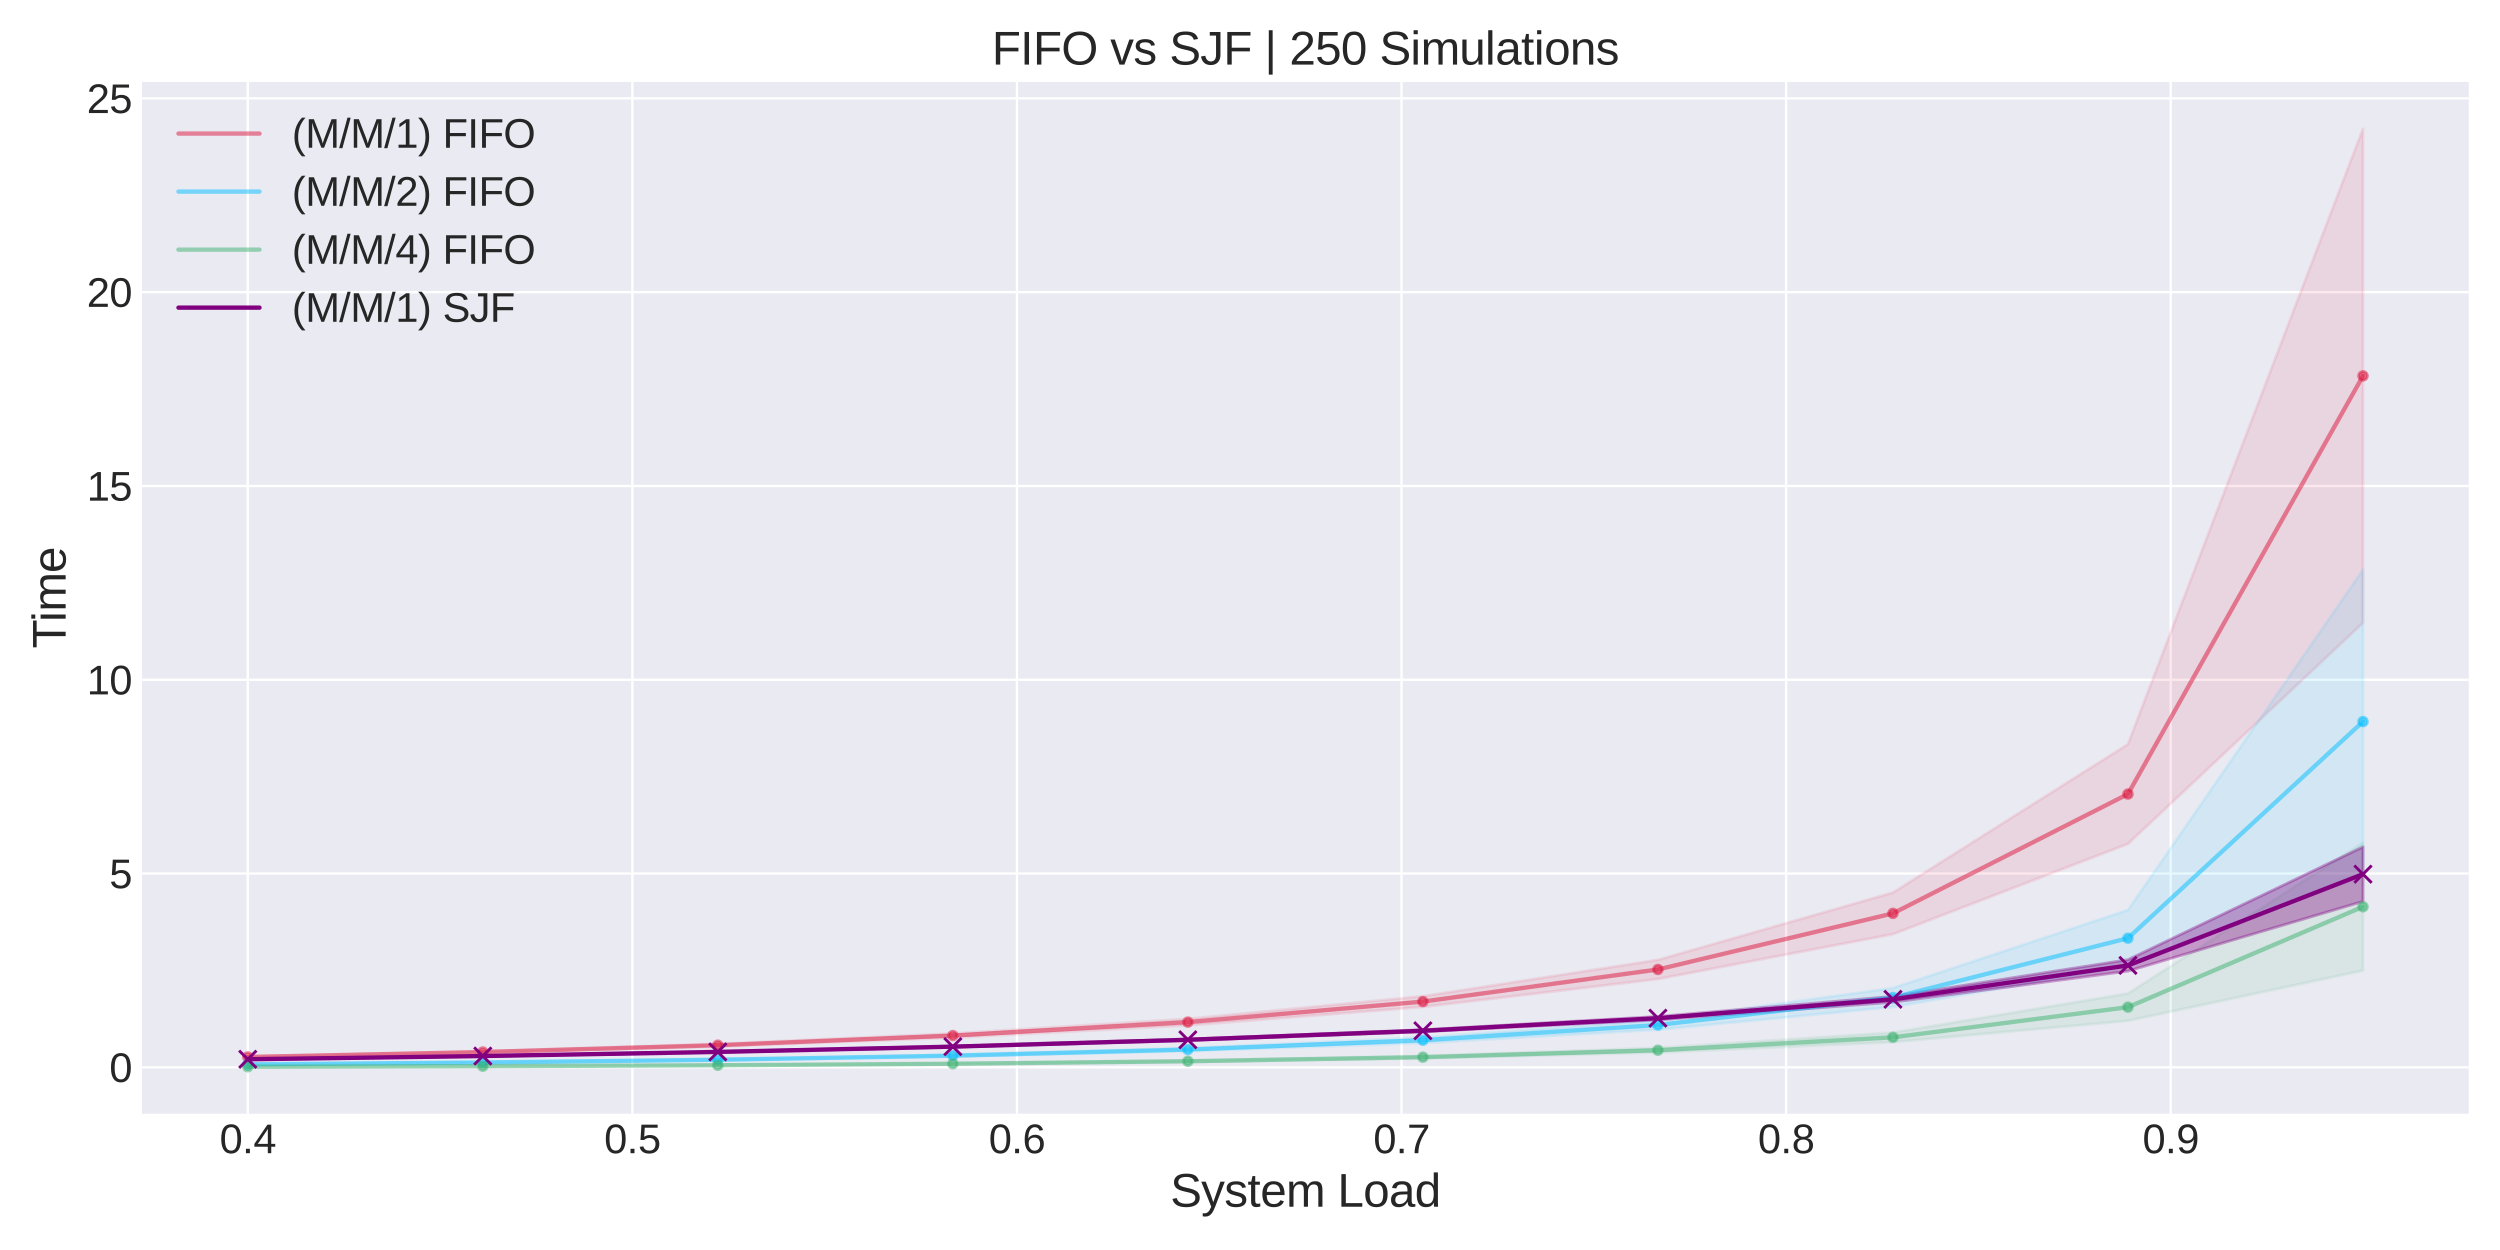 <?xml version="1.0" encoding="utf-8" standalone="no"?>
<!DOCTYPE svg PUBLIC "-//W3C//DTD SVG 1.1//EN"
  "http://www.w3.org/Graphics/SVG/1.1/DTD/svg11.dtd">
<svg xmlns:xlink="http://www.w3.org/1999/xlink" width="864pt" height="432pt" viewBox="0 0 864 432" xmlns="http://www.w3.org/2000/svg" version="1.1">
 <defs>
  <style type="text/css">*{stroke-linejoin: round; stroke-linecap: butt}</style>
 </defs>
 <g id="figure_1">
  <g id="patch_1">
   <path d="M 0 432 
L 864 432 
L 864 0 
L 0 0 
z
" style="fill: #ffffff"/>
  </g>
  <g id="axes_1">
   <g id="patch_2">
    <path d="M 49.08 384.9 
L 853.2 384.9 
L 853.2 28.32 
L 49.08 28.32 
z
" style="fill: #eaeaf2"/>
   </g>
   <g id="matplotlib.axis_1">
    <g id="xtick_1">
     <g id="line2d_1">
      <path d="M 85.631 384.9 
L 85.631 28.32 
" clip-path="url(#p293bd1bdec)" style="fill: none; stroke: #ffffff; stroke-width: 0.8; stroke-linecap: round"/>
     </g>
     <g id="line2d_2"/>
     <g id="text_1">
      <!-- 0.4 -->
      <g style="fill: #262626" transform="translate(75.901 398.546)scale(0.14 -0.14)">
       <defs>
        <path id="LiberationSans-30" d="M 3309 2203 
Q 3309 1100 2920 518 
Q 2531 -63 1772 -63 
Q 1013 -63 631 515 
Q 250 1094 250 2203 
Q 250 3338 620 3903 
Q 991 4469 1791 4469 
Q 2569 4469 2939 3897 
Q 3309 3325 3309 2203 
z
M 2738 2203 
Q 2738 3156 2517 3584 
Q 2297 4013 1791 4013 
Q 1272 4013 1045 3591 
Q 819 3169 819 2203 
Q 819 1266 1048 831 
Q 1278 397 1778 397 
Q 2275 397 2506 840 
Q 2738 1284 2738 2203 
z
" transform="scale(0.016)"/>
        <path id="LiberationSans-2e" d="M 584 0 
L 584 684 
L 1194 684 
L 1194 0 
L 584 0 
z
" transform="scale(0.016)"/>
        <path id="LiberationSans-34" d="M 2753 997 
L 2753 0 
L 2222 0 
L 2222 997 
L 147 997 
L 147 1434 
L 2163 4403 
L 2753 4403 
L 2753 1441 
L 3372 1441 
L 3372 997 
L 2753 997 
z
M 2222 3769 
Q 2216 3750 2134 3603 
Q 2053 3456 2013 3397 
L 884 1734 
L 716 1503 
L 666 1441 
L 2222 1441 
L 2222 3769 
z
" transform="scale(0.016)"/>
       </defs>
       <use xlink:href="#LiberationSans-30"/>
       <use xlink:href="#LiberationSans-2e" x="55.615"/>
       <use xlink:href="#LiberationSans-34" x="83.398"/>
      </g>
     </g>
    </g>
    <g id="xtick_2">
     <g id="line2d_3">
      <path d="M 218.543 384.9 
L 218.543 28.32 
" clip-path="url(#p293bd1bdec)" style="fill: none; stroke: #ffffff; stroke-width: 0.8; stroke-linecap: round"/>
     </g>
     <g id="line2d_4"/>
     <g id="text_2">
      <!-- 0.5 -->
      <g style="fill: #262626" transform="translate(208.813 398.546)scale(0.14 -0.14)">
       <defs>
        <path id="LiberationSans-35" d="M 3291 1434 
Q 3291 738 2877 337 
Q 2463 -63 1728 -63 
Q 1113 -63 734 206 
Q 356 475 256 984 
L 825 1050 
Q 1003 397 1741 397 
Q 2194 397 2450 670 
Q 2706 944 2706 1422 
Q 2706 1838 2448 2094 
Q 2191 2350 1753 2350 
Q 1525 2350 1328 2278 
Q 1131 2206 934 2034 
L 384 2034 
L 531 4403 
L 3034 4403 
L 3034 3925 
L 1044 3925 
L 959 2528 
Q 1325 2809 1869 2809 
Q 2519 2809 2905 2428 
Q 3291 2047 3291 1434 
z
" transform="scale(0.016)"/>
       </defs>
       <use xlink:href="#LiberationSans-30"/>
       <use xlink:href="#LiberationSans-2e" x="55.615"/>
       <use xlink:href="#LiberationSans-35" x="83.398"/>
      </g>
     </g>
    </g>
    <g id="xtick_3">
     <g id="line2d_5">
      <path d="M 351.456 384.9 
L 351.456 28.32 
" clip-path="url(#p293bd1bdec)" style="fill: none; stroke: #ffffff; stroke-width: 0.8; stroke-linecap: round"/>
     </g>
     <g id="line2d_6"/>
     <g id="text_3">
      <!-- 0.6 -->
      <g style="fill: #262626" transform="translate(341.726 398.546)scale(0.14 -0.14)">
       <defs>
        <path id="LiberationSans-36" d="M 3278 1441 
Q 3278 744 2900 340 
Q 2522 -63 1856 -63 
Q 1113 -63 719 490 
Q 325 1044 325 2100 
Q 325 3244 734 3856 
Q 1144 4469 1900 4469 
Q 2897 4469 3156 3572 
L 2619 3475 
Q 2453 4013 1894 4013 
Q 1413 4013 1148 3564 
Q 884 3116 884 2266 
Q 1038 2550 1316 2698 
Q 1594 2847 1953 2847 
Q 2563 2847 2920 2465 
Q 3278 2084 3278 1441 
z
M 2706 1416 
Q 2706 1894 2472 2153 
Q 2238 2413 1819 2413 
Q 1425 2413 1183 2183 
Q 941 1953 941 1550 
Q 941 1041 1192 716 
Q 1444 391 1838 391 
Q 2244 391 2475 664 
Q 2706 938 2706 1416 
z
" transform="scale(0.016)"/>
       </defs>
       <use xlink:href="#LiberationSans-30"/>
       <use xlink:href="#LiberationSans-2e" x="55.615"/>
       <use xlink:href="#LiberationSans-36" x="83.398"/>
      </g>
     </g>
    </g>
    <g id="xtick_4">
     <g id="line2d_7">
      <path d="M 484.368 384.9 
L 484.368 28.32 
" clip-path="url(#p293bd1bdec)" style="fill: none; stroke: #ffffff; stroke-width: 0.8; stroke-linecap: round"/>
     </g>
     <g id="line2d_8"/>
     <g id="text_4">
      <!-- 0.7 -->
      <g style="fill: #262626" transform="translate(474.638 398.546)scale(0.14 -0.14)">
       <defs>
        <path id="LiberationSans-37" d="M 3238 3947 
Q 2563 2916 2284 2331 
Q 2006 1747 1867 1178 
Q 1728 609 1728 0 
L 1141 0 
Q 1141 844 1498 1776 
Q 1856 2709 2694 3925 
L 328 3925 
L 328 4403 
L 3238 4403 
L 3238 3947 
z
" transform="scale(0.016)"/>
       </defs>
       <use xlink:href="#LiberationSans-30"/>
       <use xlink:href="#LiberationSans-2e" x="55.615"/>
       <use xlink:href="#LiberationSans-37" x="83.398"/>
      </g>
     </g>
    </g>
    <g id="xtick_5">
     <g id="line2d_9">
      <path d="M 617.28 384.9 
L 617.28 28.32 
" clip-path="url(#p293bd1bdec)" style="fill: none; stroke: #ffffff; stroke-width: 0.8; stroke-linecap: round"/>
     </g>
     <g id="line2d_10"/>
     <g id="text_5">
      <!-- 0.8 -->
      <g style="fill: #262626" transform="translate(607.55 398.546)scale(0.14 -0.14)">
       <defs>
        <path id="LiberationSans-38" d="M 3281 1228 
Q 3281 619 2893 278 
Q 2506 -63 1781 -63 
Q 1075 -63 676 271 
Q 278 606 278 1222 
Q 278 1653 525 1947 
Q 772 2241 1156 2303 
L 1156 2316 
Q 797 2400 589 2681 
Q 381 2963 381 3341 
Q 381 3844 757 4156 
Q 1134 4469 1769 4469 
Q 2419 4469 2795 4162 
Q 3172 3856 3172 3334 
Q 3172 2956 2962 2675 
Q 2753 2394 2391 2322 
L 2391 2309 
Q 2813 2241 3047 1952 
Q 3281 1663 3281 1228 
z
M 2588 3303 
Q 2588 4050 1769 4050 
Q 1372 4050 1164 3862 
Q 956 3675 956 3303 
Q 956 2925 1170 2726 
Q 1384 2528 1775 2528 
Q 2172 2528 2380 2711 
Q 2588 2894 2588 3303 
z
M 2697 1281 
Q 2697 1691 2453 1898 
Q 2209 2106 1769 2106 
Q 1341 2106 1100 1882 
Q 859 1659 859 1269 
Q 859 359 1788 359 
Q 2247 359 2472 579 
Q 2697 800 2697 1281 
z
" transform="scale(0.016)"/>
       </defs>
       <use xlink:href="#LiberationSans-30"/>
       <use xlink:href="#LiberationSans-2e" x="55.615"/>
       <use xlink:href="#LiberationSans-38" x="83.398"/>
      </g>
     </g>
    </g>
    <g id="xtick_6">
     <g id="line2d_11">
      <path d="M 750.193 384.9 
L 750.193 28.32 
" clip-path="url(#p293bd1bdec)" style="fill: none; stroke: #ffffff; stroke-width: 0.8; stroke-linecap: round"/>
     </g>
     <g id="line2d_12"/>
     <g id="text_6">
      <!-- 0.9 -->
      <g style="fill: #262626" transform="translate(740.463 398.546)scale(0.14 -0.14)">
       <defs>
        <path id="LiberationSans-39" d="M 3256 2291 
Q 3256 1156 2842 546 
Q 2428 -63 1663 -63 
Q 1147 -63 836 154 
Q 525 372 391 856 
L 928 941 
Q 1097 391 1672 391 
Q 2156 391 2422 841 
Q 2688 1291 2700 2125 
Q 2575 1844 2272 1673 
Q 1969 1503 1606 1503 
Q 1013 1503 656 1909 
Q 300 2316 300 2988 
Q 300 3678 687 4073 
Q 1075 4469 1766 4469 
Q 2500 4469 2878 3925 
Q 3256 3381 3256 2291 
z
M 2644 2834 
Q 2644 3366 2400 3689 
Q 2156 4013 1747 4013 
Q 1341 4013 1106 3736 
Q 872 3459 872 2988 
Q 872 2506 1106 2226 
Q 1341 1947 1741 1947 
Q 1984 1947 2193 2058 
Q 2403 2169 2523 2372 
Q 2644 2575 2644 2834 
z
" transform="scale(0.016)"/>
       </defs>
       <use xlink:href="#LiberationSans-30"/>
       <use xlink:href="#LiberationSans-2e" x="55.615"/>
       <use xlink:href="#LiberationSans-39" x="83.398"/>
      </g>
     </g>
    </g>
    <g id="text_7">
     <!-- System Load -->
     <g style="fill: #262626" transform="translate(404.451 417.046)scale(0.16 -0.16)">
      <defs>
       <path id="LiberationSans-53" d="M 3975 1216 
Q 3975 606 3498 271 
Q 3022 -63 2156 -63 
Q 547 -63 291 1056 
L 869 1172 
Q 969 775 1294 589 
Q 1619 403 2178 403 
Q 2756 403 3070 601 
Q 3384 800 3384 1184 
Q 3384 1400 3286 1534 
Q 3188 1669 3009 1756 
Q 2831 1844 2584 1903 
Q 2338 1963 2038 2031 
Q 1516 2147 1245 2262 
Q 975 2378 819 2520 
Q 663 2663 580 2853 
Q 497 3044 497 3291 
Q 497 3856 930 4162 
Q 1363 4469 2169 4469 
Q 2919 4469 3316 4239 
Q 3713 4009 3872 3456 
L 3284 3353 
Q 3188 3703 2916 3861 
Q 2644 4019 2163 4019 
Q 1634 4019 1356 3844 
Q 1078 3669 1078 3322 
Q 1078 3119 1186 2986 
Q 1294 2853 1497 2761 
Q 1700 2669 2306 2534 
Q 2509 2488 2711 2439 
Q 2913 2391 3097 2323 
Q 3281 2256 3442 2165 
Q 3603 2075 3722 1944 
Q 3841 1813 3908 1634 
Q 3975 1456 3975 1216 
z
" transform="scale(0.016)"/>
       <path id="LiberationSans-79" d="M 597 -1328 
Q 366 -1328 209 -1294 
L 209 -872 
Q 328 -891 472 -891 
Q 997 -891 1303 -119 
L 1356 16 
L 16 3381 
L 616 3381 
L 1328 1513 
Q 1344 1469 1366 1408 
Q 1388 1347 1506 1000 
Q 1625 653 1634 613 
L 1853 1228 
L 2594 3381 
L 3188 3381 
L 1888 0 
Q 1678 -541 1497 -805 
Q 1316 -1069 1095 -1198 
Q 875 -1328 597 -1328 
z
" transform="scale(0.016)"/>
       <path id="LiberationSans-73" d="M 2969 934 
Q 2969 456 2608 196 
Q 2247 -63 1597 -63 
Q 966 -63 623 145 
Q 281 353 178 794 
L 675 891 
Q 747 619 972 492 
Q 1197 366 1597 366 
Q 2025 366 2223 497 
Q 2422 628 2422 891 
Q 2422 1091 2284 1216 
Q 2147 1341 1841 1422 
L 1438 1528 
Q 953 1653 748 1773 
Q 544 1894 428 2066 
Q 313 2238 313 2488 
Q 313 2950 642 3192 
Q 972 3434 1603 3434 
Q 2163 3434 2492 3237 
Q 2822 3041 2909 2606 
L 2403 2544 
Q 2356 2769 2151 2889 
Q 1947 3009 1603 3009 
Q 1222 3009 1040 2893 
Q 859 2778 859 2544 
Q 859 2400 934 2306 
Q 1009 2213 1156 2147 
Q 1303 2081 1775 1966 
Q 2222 1853 2419 1758 
Q 2616 1663 2730 1547 
Q 2844 1431 2906 1279 
Q 2969 1128 2969 934 
z
" transform="scale(0.016)"/>
       <path id="LiberationSans-74" d="M 1731 25 
Q 1453 -50 1163 -50 
Q 488 -50 488 716 
L 488 2972 
L 97 2972 
L 97 3381 
L 509 3381 
L 675 4138 
L 1050 4138 
L 1050 3381 
L 1675 3381 
L 1675 2972 
L 1050 2972 
L 1050 838 
Q 1050 594 1129 495 
Q 1209 397 1406 397 
Q 1519 397 1731 441 
L 1731 25 
z
" transform="scale(0.016)"/>
       <path id="LiberationSans-65" d="M 863 1572 
Q 863 991 1103 675 
Q 1344 359 1806 359 
Q 2172 359 2392 506 
Q 2613 653 2691 878 
L 3184 738 
Q 2881 -63 1806 -63 
Q 1056 -63 664 384 
Q 272 831 272 1713 
Q 272 2550 664 2997 
Q 1056 3444 1784 3444 
Q 3275 3444 3275 1647 
L 3275 1572 
L 863 1572 
z
M 2694 2003 
Q 2647 2538 2422 2783 
Q 2197 3028 1775 3028 
Q 1366 3028 1127 2754 
Q 888 2481 869 2003 
L 2694 2003 
z
" transform="scale(0.016)"/>
       <path id="LiberationSans-6d" d="M 2400 0 
L 2400 2144 
Q 2400 2634 2265 2821 
Q 2131 3009 1781 3009 
Q 1422 3009 1212 2734 
Q 1003 2459 1003 1959 
L 1003 0 
L 444 0 
L 444 2659 
Q 444 3250 425 3381 
L 956 3381 
Q 959 3366 962 3297 
Q 966 3228 970 3139 
Q 975 3050 981 2803 
L 991 2803 
Q 1172 3163 1406 3303 
Q 1641 3444 1978 3444 
Q 2363 3444 2586 3291 
Q 2809 3138 2897 2803 
L 2906 2803 
Q 3081 3144 3329 3294 
Q 3578 3444 3931 3444 
Q 4444 3444 4676 3166 
Q 4909 2888 4909 2253 
L 4909 0 
L 4353 0 
L 4353 2144 
Q 4353 2634 4218 2821 
Q 4084 3009 3734 3009 
Q 3366 3009 3161 2736 
Q 2956 2463 2956 1959 
L 2956 0 
L 2400 0 
z
" transform="scale(0.016)"/>
       <path id="LiberationSans-20" transform="scale(0.016)"/>
       <path id="LiberationSans-4c" d="M 525 0 
L 525 4403 
L 1122 4403 
L 1122 488 
L 3347 488 
L 3347 0 
L 525 0 
z
" transform="scale(0.016)"/>
       <path id="LiberationSans-6f" d="M 3291 1694 
Q 3291 806 2900 371 
Q 2509 -63 1766 -63 
Q 1025 -63 647 389 
Q 269 841 269 1694 
Q 269 3444 1784 3444 
Q 2559 3444 2925 3017 
Q 3291 2591 3291 1694 
z
M 2700 1694 
Q 2700 2394 2492 2711 
Q 2284 3028 1794 3028 
Q 1300 3028 1079 2704 
Q 859 2381 859 1694 
Q 859 1025 1076 689 
Q 1294 353 1759 353 
Q 2266 353 2483 678 
Q 2700 1003 2700 1694 
z
" transform="scale(0.016)"/>
       <path id="LiberationSans-61" d="M 1294 -63 
Q 784 -63 528 206 
Q 272 475 272 944 
Q 272 1469 617 1750 
Q 963 2031 1731 2050 
L 2491 2063 
L 2491 2247 
Q 2491 2659 2316 2837 
Q 2141 3016 1766 3016 
Q 1388 3016 1216 2887 
Q 1044 2759 1009 2478 
L 422 2531 
Q 566 3444 1778 3444 
Q 2416 3444 2737 3151 
Q 3059 2859 3059 2306 
L 3059 850 
Q 3059 600 3125 473 
Q 3191 347 3375 347 
Q 3456 347 3559 369 
L 3559 19 
Q 3347 -31 3125 -31 
Q 2813 -31 2670 133 
Q 2528 297 2509 647 
L 2491 647 
Q 2275 259 1989 98 
Q 1703 -63 1294 -63 
z
M 1422 359 
Q 1731 359 1972 500 
Q 2213 641 2352 886 
Q 2491 1131 2491 1391 
L 2491 1669 
L 1875 1656 
Q 1478 1650 1273 1575 
Q 1069 1500 959 1344 
Q 850 1188 850 934 
Q 850 659 998 509 
Q 1147 359 1422 359 
z
" transform="scale(0.016)"/>
       <path id="LiberationSans-64" d="M 2566 544 
Q 2409 219 2151 78 
Q 1894 -63 1513 -63 
Q 872 -63 570 368 
Q 269 800 269 1675 
Q 269 3444 1513 3444 
Q 1897 3444 2153 3303 
Q 2409 3163 2566 2856 
L 2572 2856 
L 2566 3234 
L 2566 4638 
L 3128 4638 
L 3128 697 
Q 3128 169 3147 0 
L 2609 0 
Q 2600 50 2589 231 
Q 2578 413 2578 544 
L 2566 544 
z
M 859 1694 
Q 859 984 1046 678 
Q 1234 372 1656 372 
Q 2134 372 2350 703 
Q 2566 1034 2566 1731 
Q 2566 2403 2350 2715 
Q 2134 3028 1663 3028 
Q 1238 3028 1048 2714 
Q 859 2400 859 1694 
z
" transform="scale(0.016)"/>
      </defs>
      <use xlink:href="#LiberationSans-53"/>
      <use xlink:href="#LiberationSans-79" x="66.699"/>
      <use xlink:href="#LiberationSans-73" x="116.699"/>
      <use xlink:href="#LiberationSans-74" x="166.699"/>
      <use xlink:href="#LiberationSans-65" x="194.482"/>
      <use xlink:href="#LiberationSans-6d" x="250.098"/>
      <use xlink:href="#LiberationSans-20" x="333.398"/>
      <use xlink:href="#LiberationSans-4c" x="361.182"/>
      <use xlink:href="#LiberationSans-6f" x="416.797"/>
      <use xlink:href="#LiberationSans-61" x="472.412"/>
      <use xlink:href="#LiberationSans-64" x="528.027"/>
     </g>
    </g>
   </g>
   <g id="matplotlib.axis_2">
    <g id="ytick_1">
     <g id="line2d_13">
      <path d="M 49.08 368.869 
L 853.2 368.869 
" clip-path="url(#p293bd1bdec)" style="fill: none; stroke: #ffffff; stroke-width: 0.8; stroke-linecap: round"/>
     </g>
     <g id="line2d_14"/>
     <g id="text_8">
      <!-- 0 -->
      <g style="fill: #262626" transform="translate(37.795 373.941)scale(0.14 -0.14)">
       <use xlink:href="#LiberationSans-30"/>
      </g>
     </g>
    </g>
    <g id="ytick_2">
     <g id="line2d_15">
      <path d="M 49.08 301.895 
L 853.2 301.895 
" clip-path="url(#p293bd1bdec)" style="fill: none; stroke: #ffffff; stroke-width: 0.8; stroke-linecap: round"/>
     </g>
     <g id="line2d_16"/>
     <g id="text_9">
      <!-- 5 -->
      <g style="fill: #262626" transform="translate(37.795 306.968)scale(0.14 -0.14)">
       <use xlink:href="#LiberationSans-35"/>
      </g>
     </g>
    </g>
    <g id="ytick_3">
     <g id="line2d_17">
      <path d="M 49.08 234.921 
L 853.2 234.921 
" clip-path="url(#p293bd1bdec)" style="fill: none; stroke: #ffffff; stroke-width: 0.8; stroke-linecap: round"/>
     </g>
     <g id="line2d_18"/>
     <g id="text_10">
      <!-- 10 -->
      <g style="fill: #262626" transform="translate(30.009 239.994)scale(0.14 -0.14)">
       <defs>
        <path id="LiberationSans-31" d="M 488 0 
L 488 478 
L 1609 478 
L 1609 3866 
L 616 3156 
L 616 3688 
L 1656 4403 
L 2175 4403 
L 2175 478 
L 3247 478 
L 3247 0 
L 488 0 
z
" transform="scale(0.016)"/>
       </defs>
       <use xlink:href="#LiberationSans-31"/>
       <use xlink:href="#LiberationSans-30" x="55.615"/>
      </g>
     </g>
    </g>
    <g id="ytick_4">
     <g id="line2d_19">
      <path d="M 49.08 167.947 
L 853.2 167.947 
" clip-path="url(#p293bd1bdec)" style="fill: none; stroke: #ffffff; stroke-width: 0.8; stroke-linecap: round"/>
     </g>
     <g id="line2d_20"/>
     <g id="text_11">
      <!-- 15 -->
      <g style="fill: #262626" transform="translate(30.009 173.02)scale(0.14 -0.14)">
       <use xlink:href="#LiberationSans-31"/>
       <use xlink:href="#LiberationSans-35" x="55.615"/>
      </g>
     </g>
    </g>
    <g id="ytick_5">
     <g id="line2d_21">
      <path d="M 49.08 100.973 
L 853.2 100.973 
" clip-path="url(#p293bd1bdec)" style="fill: none; stroke: #ffffff; stroke-width: 0.8; stroke-linecap: round"/>
     </g>
     <g id="line2d_22"/>
     <g id="text_12">
      <!-- 20 -->
      <g style="fill: #262626" transform="translate(30.009 106.046)scale(0.14 -0.14)">
       <defs>
        <path id="LiberationSans-32" d="M 322 0 
L 322 397 
Q 481 763 711 1042 
Q 941 1322 1194 1548 
Q 1447 1775 1695 1969 
Q 1944 2163 2144 2356 
Q 2344 2550 2467 2762 
Q 2591 2975 2591 3244 
Q 2591 3606 2378 3806 
Q 2166 4006 1788 4006 
Q 1428 4006 1195 3811 
Q 963 3616 922 3263 
L 347 3316 
Q 409 3844 795 4156 
Q 1181 4469 1788 4469 
Q 2453 4469 2811 4155 
Q 3169 3841 3169 3263 
Q 3169 3006 3051 2753 
Q 2934 2500 2703 2247 
Q 2472 1994 1819 1463 
Q 1459 1169 1246 933 
Q 1034 697 941 478 
L 3238 478 
L 3238 0 
L 322 0 
z
" transform="scale(0.016)"/>
       </defs>
       <use xlink:href="#LiberationSans-32"/>
       <use xlink:href="#LiberationSans-30" x="55.615"/>
      </g>
     </g>
    </g>
    <g id="ytick_6">
     <g id="line2d_23">
      <path d="M 49.08 33.999 
L 853.2 33.999 
" clip-path="url(#p293bd1bdec)" style="fill: none; stroke: #ffffff; stroke-width: 0.8; stroke-linecap: round"/>
     </g>
     <g id="line2d_24"/>
     <g id="text_13">
      <!-- 25 -->
      <g style="fill: #262626" transform="translate(30.009 39.072)scale(0.14 -0.14)">
       <use xlink:href="#LiberationSans-32"/>
       <use xlink:href="#LiberationSans-35" x="55.615"/>
      </g>
     </g>
    </g>
    <g id="text_14">
     <!-- Time -->
     <g style="fill: #262626" transform="translate(22.689 224.086)rotate(-90)scale(0.16 -0.16)">
      <defs>
       <path id="LiberationSans-54" d="M 2250 3916 
L 2250 0 
L 1656 0 
L 1656 3916 
L 144 3916 
L 144 4403 
L 3763 4403 
L 3763 3916 
L 2250 3916 
z
" transform="scale(0.016)"/>
       <path id="LiberationSans-69" d="M 428 4100 
L 428 4638 
L 991 4638 
L 991 4100 
L 428 4100 
z
M 428 0 
L 428 3381 
L 991 3381 
L 991 0 
L 428 0 
z
" transform="scale(0.016)"/>
      </defs>
      <use xlink:href="#LiberationSans-54"/>
      <use xlink:href="#LiberationSans-69" x="57.334"/>
      <use xlink:href="#LiberationSans-6d" x="79.551"/>
      <use xlink:href="#LiberationSans-65" x="162.852"/>
     </g>
    </g>
   </g>
   <g id="PolyCollection_1">
    <defs>
     <path id="m06797699e6" d="M 85.631 -66.884 
L 85.631 -66.536 
L 166.855 -68.158 
L 248.079 -70.323 
L 329.304 -73.398 
L 410.528 -77.632 
L 491.752 -84.016 
L 572.976 -93.656 
L 654.201 -109.15 
L 735.425 -140.356 
L 816.649 -216.722 
L 816.649 -387.472 
L 816.649 -387.472 
L 735.425 -174.798 
L 654.201 -123.526 
L 572.976 -100.257 
L 491.752 -87.702 
L 410.528 -79.882 
L 329.304 -74.824 
L 248.079 -71.235 
L 166.855 -68.685 
L 85.631 -66.884 
z
" style="stroke: #dc143c; stroke-opacity: 0.1"/>
    </defs>
    <g clip-path="url(#p293bd1bdec)">
     <use xlink:href="#m06797699e6" x="0" y="432" style="fill: #dc143c; fill-opacity: 0.1; stroke: #dc143c; stroke-opacity: 0.1"/>
    </g>
   </g>
   <g id="PolyCollection_2">
    <defs>
     <path id="me8edd5cc5c" d="M 85.631 -64.226 
L 85.631 -64.076 
L 166.855 -64.667 
L 248.079 -65.555 
L 329.304 -66.859 
L 410.528 -68.756 
L 491.752 -71.528 
L 572.976 -76.13 
L 654.201 -84 
L 735.425 -98.008 
L 816.649 -130.113 
L 816.649 -235.134 
L 816.649 -235.134 
L 735.425 -117.512 
L 654.201 -90.548 
L 572.976 -79.381 
L 491.752 -73.488 
L 410.528 -69.805 
L 329.304 -67.476 
L 248.079 -65.951 
L 166.855 -64.937 
L 85.631 -64.226 
z
" style="stroke: #00bfff; stroke-opacity: 0.1"/>
    </defs>
    <g clip-path="url(#p293bd1bdec)">
     <use xlink:href="#me8edd5cc5c" x="0" y="432" style="fill: #00bfff; fill-opacity: 0.1; stroke: #00bfff; stroke-opacity: 0.1"/>
    </g>
   </g>
   <g id="PolyCollection_3">
    <defs>
     <path id="m5b8a51b001" d="M 85.631 -63.36 
L 85.631 -63.308 
L 166.855 -63.485 
L 248.079 -63.768 
L 329.304 -64.24 
L 410.528 -65.009 
L 491.752 -66.232 
L 572.976 -68.241 
L 654.201 -71.857 
L 735.425 -79.212 
L 816.649 -96.578 
L 816.649 -140.684 
L 816.649 -140.684 
L 735.425 -88.65 
L 654.201 -75.146 
L 572.976 -69.852 
L 491.752 -67.067 
L 410.528 -65.46 
L 329.304 -64.503 
L 248.079 -63.932 
L 166.855 -63.569 
L 85.631 -63.36 
z
" style="stroke: #3cb371; stroke-opacity: 0.1"/>
    </defs>
    <g clip-path="url(#p293bd1bdec)">
     <use xlink:href="#m5b8a51b001" x="0" y="432" style="fill: #3cb371; fill-opacity: 0.1; stroke: #3cb371; stroke-opacity: 0.1"/>
    </g>
   </g>
   <g id="PolyCollection_4">
    <defs>
     <path id="m556a43d56a" d="M 85.631 -65.972 
L 85.631 -65.858 
L 166.855 -66.96 
L 248.079 -68.341 
L 329.304 -70.113 
L 410.528 -72.429 
L 491.752 -75.438 
L 572.976 -79.549 
L 654.201 -85.658 
L 735.425 -96.391 
L 816.649 -120.482 
L 816.649 -139.297 
L 816.649 -139.297 
L 735.425 -100.323 
L 654.201 -87.628 
L 572.976 -80.691 
L 491.752 -76.107 
L 410.528 -72.882 
L 329.304 -70.448 
L 248.079 -68.568 
L 166.855 -67.105 
L 85.631 -65.972 
z
" style="stroke: #800080; stroke-opacity: 0.35"/>
    </defs>
    <g clip-path="url(#p293bd1bdec)">
     <use xlink:href="#m556a43d56a" x="0" y="432" style="fill: #800080; fill-opacity: 0.35; stroke: #800080; stroke-opacity: 0.35"/>
    </g>
   </g>
   <g id="line2d_25">
    <path d="M 85.631 365.29 
L 166.855 363.578 
L 248.079 361.221 
L 329.304 357.889 
L 410.528 353.243 
L 491.752 346.141 
L 572.976 335.044 
L 654.201 315.662 
L 735.425 274.423 
L 816.649 129.903 
" clip-path="url(#p293bd1bdec)" style="fill: none; stroke: #dc143c; stroke-opacity: 0.5; stroke-width: 1.5; stroke-linecap: round"/>
   </g>
   <g id="line2d_26">
    <defs>
     <path id="m886d7b8bca" d="M 0 1.5 
C 0.398 1.5 0.779 1.342 1.061 1.061 
C 1.342 0.779 1.5 0.398 1.5 0 
C 1.5 -0.398 1.342 -0.779 1.061 -1.061 
C 0.779 -1.342 0.398 -1.5 0 -1.5 
C -0.398 -1.5 -0.779 -1.342 -1.061 -1.061 
C -1.342 -0.779 -1.5 -0.398 -1.5 0 
C -1.5 0.398 -1.342 0.779 -1.061 1.061 
C -0.779 1.342 -0.398 1.5 0 1.5 
z
" style="stroke: #dc143c; stroke-opacity: 0.5"/>
    </defs>
    <g clip-path="url(#p293bd1bdec)">
     <use xlink:href="#m886d7b8bca" x="85.631" y="365.29" style="fill: #dc143c; fill-opacity: 0.5; stroke: #dc143c; stroke-opacity: 0.5"/>
     <use xlink:href="#m886d7b8bca" x="166.855" y="363.578" style="fill: #dc143c; fill-opacity: 0.5; stroke: #dc143c; stroke-opacity: 0.5"/>
     <use xlink:href="#m886d7b8bca" x="248.079" y="361.221" style="fill: #dc143c; fill-opacity: 0.5; stroke: #dc143c; stroke-opacity: 0.5"/>
     <use xlink:href="#m886d7b8bca" x="329.304" y="357.889" style="fill: #dc143c; fill-opacity: 0.5; stroke: #dc143c; stroke-opacity: 0.5"/>
     <use xlink:href="#m886d7b8bca" x="410.528" y="353.243" style="fill: #dc143c; fill-opacity: 0.5; stroke: #dc143c; stroke-opacity: 0.5"/>
     <use xlink:href="#m886d7b8bca" x="491.752" y="346.141" style="fill: #dc143c; fill-opacity: 0.5; stroke: #dc143c; stroke-opacity: 0.5"/>
     <use xlink:href="#m886d7b8bca" x="572.976" y="335.044" style="fill: #dc143c; fill-opacity: 0.5; stroke: #dc143c; stroke-opacity: 0.5"/>
     <use xlink:href="#m886d7b8bca" x="654.201" y="315.662" style="fill: #dc143c; fill-opacity: 0.5; stroke: #dc143c; stroke-opacity: 0.5"/>
     <use xlink:href="#m886d7b8bca" x="735.425" y="274.423" style="fill: #dc143c; fill-opacity: 0.5; stroke: #dc143c; stroke-opacity: 0.5"/>
     <use xlink:href="#m886d7b8bca" x="816.649" y="129.903" style="fill: #dc143c; fill-opacity: 0.5; stroke: #dc143c; stroke-opacity: 0.5"/>
    </g>
   </g>
   <g id="line2d_27">
    <path d="M 85.631 367.849 
L 166.855 367.198 
L 248.079 366.247 
L 329.304 364.832 
L 410.528 362.72 
L 491.752 359.492 
L 572.976 354.244 
L 654.201 344.726 
L 735.425 324.24 
L 816.649 249.377 
" clip-path="url(#p293bd1bdec)" style="fill: none; stroke: #00bfff; stroke-opacity: 0.5; stroke-width: 1.5; stroke-linecap: round"/>
   </g>
   <g id="line2d_28">
    <defs>
     <path id="m3508ed2864" d="M 0 1.5 
C 0.398 1.5 0.779 1.342 1.061 1.061 
C 1.342 0.779 1.5 0.398 1.5 0 
C 1.5 -0.398 1.342 -0.779 1.061 -1.061 
C 0.779 -1.342 0.398 -1.5 0 -1.5 
C -0.398 -1.5 -0.779 -1.342 -1.061 -1.061 
C -1.342 -0.779 -1.5 -0.398 -1.5 0 
C -1.5 0.398 -1.342 0.779 -1.061 1.061 
C -0.779 1.342 -0.398 1.5 0 1.5 
z
" style="stroke: #00bfff; stroke-opacity: 0.5"/>
    </defs>
    <g clip-path="url(#p293bd1bdec)">
     <use xlink:href="#m3508ed2864" x="85.631" y="367.849" style="fill: #00bfff; fill-opacity: 0.5; stroke: #00bfff; stroke-opacity: 0.5"/>
     <use xlink:href="#m3508ed2864" x="166.855" y="367.198" style="fill: #00bfff; fill-opacity: 0.5; stroke: #00bfff; stroke-opacity: 0.5"/>
     <use xlink:href="#m3508ed2864" x="248.079" y="366.247" style="fill: #00bfff; fill-opacity: 0.5; stroke: #00bfff; stroke-opacity: 0.5"/>
     <use xlink:href="#m3508ed2864" x="329.304" y="364.832" style="fill: #00bfff; fill-opacity: 0.5; stroke: #00bfff; stroke-opacity: 0.5"/>
     <use xlink:href="#m3508ed2864" x="410.528" y="362.72" style="fill: #00bfff; fill-opacity: 0.5; stroke: #00bfff; stroke-opacity: 0.5"/>
     <use xlink:href="#m3508ed2864" x="491.752" y="359.492" style="fill: #00bfff; fill-opacity: 0.5; stroke: #00bfff; stroke-opacity: 0.5"/>
     <use xlink:href="#m3508ed2864" x="572.976" y="354.244" style="fill: #00bfff; fill-opacity: 0.5; stroke: #00bfff; stroke-opacity: 0.5"/>
     <use xlink:href="#m3508ed2864" x="654.201" y="344.726" style="fill: #00bfff; fill-opacity: 0.5; stroke: #00bfff; stroke-opacity: 0.5"/>
     <use xlink:href="#m3508ed2864" x="735.425" y="324.24" style="fill: #00bfff; fill-opacity: 0.5; stroke: #00bfff; stroke-opacity: 0.5"/>
     <use xlink:href="#m3508ed2864" x="816.649" y="249.377" style="fill: #00bfff; fill-opacity: 0.5; stroke: #00bfff; stroke-opacity: 0.5"/>
    </g>
   </g>
   <g id="line2d_29">
    <path d="M 85.631 368.666 
L 166.855 368.473 
L 248.079 368.15 
L 329.304 367.629 
L 410.528 366.766 
L 491.752 365.351 
L 572.976 362.954 
L 654.201 358.499 
L 735.425 348.069 
L 816.649 313.369 
" clip-path="url(#p293bd1bdec)" style="fill: none; stroke: #3cb371; stroke-opacity: 0.5; stroke-width: 1.5; stroke-linecap: round"/>
   </g>
   <g id="line2d_30">
    <defs>
     <path id="ma1884c1052" d="M 0 1.5 
C 0.398 1.5 0.779 1.342 1.061 1.061 
C 1.342 0.779 1.5 0.398 1.5 0 
C 1.5 -0.398 1.342 -0.779 1.061 -1.061 
C 0.779 -1.342 0.398 -1.5 0 -1.5 
C -0.398 -1.5 -0.779 -1.342 -1.061 -1.061 
C -1.342 -0.779 -1.5 -0.398 -1.5 0 
C -1.5 0.398 -1.342 0.779 -1.061 1.061 
C -0.779 1.342 -0.398 1.5 0 1.5 
z
" style="stroke: #3cb371; stroke-opacity: 0.5"/>
    </defs>
    <g clip-path="url(#p293bd1bdec)">
     <use xlink:href="#ma1884c1052" x="85.631" y="368.666" style="fill: #3cb371; fill-opacity: 0.5; stroke: #3cb371; stroke-opacity: 0.5"/>
     <use xlink:href="#ma1884c1052" x="166.855" y="368.473" style="fill: #3cb371; fill-opacity: 0.5; stroke: #3cb371; stroke-opacity: 0.5"/>
     <use xlink:href="#ma1884c1052" x="248.079" y="368.15" style="fill: #3cb371; fill-opacity: 0.5; stroke: #3cb371; stroke-opacity: 0.5"/>
     <use xlink:href="#ma1884c1052" x="329.304" y="367.629" style="fill: #3cb371; fill-opacity: 0.5; stroke: #3cb371; stroke-opacity: 0.5"/>
     <use xlink:href="#ma1884c1052" x="410.528" y="366.766" style="fill: #3cb371; fill-opacity: 0.5; stroke: #3cb371; stroke-opacity: 0.5"/>
     <use xlink:href="#ma1884c1052" x="491.752" y="365.351" style="fill: #3cb371; fill-opacity: 0.5; stroke: #3cb371; stroke-opacity: 0.5"/>
     <use xlink:href="#ma1884c1052" x="572.976" y="362.954" style="fill: #3cb371; fill-opacity: 0.5; stroke: #3cb371; stroke-opacity: 0.5"/>
     <use xlink:href="#ma1884c1052" x="654.201" y="358.499" style="fill: #3cb371; fill-opacity: 0.5; stroke: #3cb371; stroke-opacity: 0.5"/>
     <use xlink:href="#ma1884c1052" x="735.425" y="348.069" style="fill: #3cb371; fill-opacity: 0.5; stroke: #3cb371; stroke-opacity: 0.5"/>
     <use xlink:href="#ma1884c1052" x="816.649" y="313.369" style="fill: #3cb371; fill-opacity: 0.5; stroke: #3cb371; stroke-opacity: 0.5"/>
    </g>
   </g>
   <g id="line2d_31">
    <path d="M 85.631 366.085 
L 166.855 364.967 
L 248.079 363.545 
L 329.304 361.72 
L 410.528 359.344 
L 491.752 356.227 
L 572.976 351.88 
L 654.201 345.357 
L 735.425 333.643 
L 816.649 302.111 
" clip-path="url(#p293bd1bdec)" style="fill: none; stroke: #800080; stroke-width: 1.5; stroke-linecap: round"/>
   </g>
   <g id="line2d_32">
    <defs>
     <path id="md57073455e" d="M -3 3 
L 3 -3 
M -3 -3 
L 3 3 
" style="stroke: #800080"/>
    </defs>
    <g clip-path="url(#p293bd1bdec)">
     <use xlink:href="#md57073455e" x="85.631" y="366.085" style="fill: #800080; stroke: #800080"/>
     <use xlink:href="#md57073455e" x="166.855" y="364.967" style="fill: #800080; stroke: #800080"/>
     <use xlink:href="#md57073455e" x="248.079" y="363.545" style="fill: #800080; stroke: #800080"/>
     <use xlink:href="#md57073455e" x="329.304" y="361.72" style="fill: #800080; stroke: #800080"/>
     <use xlink:href="#md57073455e" x="410.528" y="359.344" style="fill: #800080; stroke: #800080"/>
     <use xlink:href="#md57073455e" x="491.752" y="356.227" style="fill: #800080; stroke: #800080"/>
     <use xlink:href="#md57073455e" x="572.976" y="351.88" style="fill: #800080; stroke: #800080"/>
     <use xlink:href="#md57073455e" x="654.201" y="345.357" style="fill: #800080; stroke: #800080"/>
     <use xlink:href="#md57073455e" x="735.425" y="333.643" style="fill: #800080; stroke: #800080"/>
     <use xlink:href="#md57073455e" x="816.649" y="302.111" style="fill: #800080; stroke: #800080"/>
    </g>
   </g>
   <g id="patch_3">
    <path d="M 49.08 384.9 
L 49.08 28.32 
" style="fill: none"/>
   </g>
   <g id="patch_4">
    <path d="M 853.2 384.9 
L 853.2 28.32 
" style="fill: none"/>
   </g>
   <g id="patch_5">
    <path d="M 49.08 384.9 
L 853.2 384.9 
" style="fill: none"/>
   </g>
   <g id="patch_6">
    <path d="M 49.08 28.32 
L 853.2 28.32 
" style="fill: none"/>
   </g>
   <g id="text_15">
    <!-- FIFO vs SJF | 250 Simulations -->
    <g style="fill: #262626" transform="translate(342.812 22.32)scale(0.16 -0.16)">
     <defs>
      <path id="LiberationSans-46" d="M 1122 3916 
L 1122 2278 
L 3578 2278 
L 3578 1784 
L 1122 1784 
L 1122 0 
L 525 0 
L 525 4403 
L 3653 4403 
L 3653 3916 
L 1122 3916 
z
" transform="scale(0.016)"/>
      <path id="LiberationSans-49" d="M 591 0 
L 591 4403 
L 1188 4403 
L 1188 0 
L 591 0 
z
" transform="scale(0.016)"/>
      <path id="LiberationSans-4f" d="M 4672 2222 
Q 4672 1531 4408 1012 
Q 4144 494 3650 215 
Q 3156 -63 2484 -63 
Q 1806 -63 1314 212 
Q 822 488 562 1008 
Q 303 1528 303 2222 
Q 303 3278 881 3873 
Q 1459 4469 2491 4469 
Q 3163 4469 3656 4201 
Q 4150 3934 4411 3425 
Q 4672 2916 4672 2222 
z
M 4063 2222 
Q 4063 3044 3652 3512 
Q 3241 3981 2491 3981 
Q 1734 3981 1321 3518 
Q 909 3056 909 2222 
Q 909 1394 1326 908 
Q 1744 422 2484 422 
Q 3247 422 3655 892 
Q 4063 1363 4063 2222 
z
" transform="scale(0.016)"/>
      <path id="LiberationSans-76" d="M 1916 0 
L 1250 0 
L 22 3381 
L 622 3381 
L 1366 1181 
Q 1406 1056 1581 441 
L 1691 806 
L 1813 1175 
L 2581 3381 
L 3178 3381 
L 1916 0 
z
" transform="scale(0.016)"/>
      <path id="LiberationSans-4a" d="M 1428 -63 
Q 309 -63 100 1094 
L 684 1191 
Q 741 828 937 625 
Q 1134 422 1431 422 
Q 1756 422 1943 645 
Q 2131 869 2131 1300 
L 2131 3916 
L 1284 3916 
L 1284 4403 
L 2725 4403 
L 2725 1313 
Q 2725 672 2378 304 
Q 2031 -63 1428 -63 
z
" transform="scale(0.016)"/>
      <path id="LiberationSans-7c" d="M 572 -1356 
L 572 4638 
L 1091 4638 
L 1091 -1356 
L 572 -1356 
z
" transform="scale(0.016)"/>
      <path id="LiberationSans-75" d="M 981 3381 
L 981 1238 
Q 981 903 1047 718 
Q 1113 534 1256 453 
Q 1400 372 1678 372 
Q 2084 372 2318 650 
Q 2553 928 2553 1422 
L 2553 3381 
L 3116 3381 
L 3116 722 
Q 3116 131 3134 0 
L 2603 0 
Q 2600 16 2597 84 
Q 2594 153 2589 242 
Q 2584 331 2578 578 
L 2569 578 
Q 2375 228 2120 82 
Q 1866 -63 1488 -63 
Q 931 -63 673 214 
Q 416 491 416 1128 
L 416 3381 
L 981 3381 
z
" transform="scale(0.016)"/>
      <path id="LiberationSans-6c" d="M 431 0 
L 431 4638 
L 994 4638 
L 994 0 
L 431 0 
z
" transform="scale(0.016)"/>
      <path id="LiberationSans-6e" d="M 2578 0 
L 2578 2144 
Q 2578 2478 2512 2662 
Q 2447 2847 2303 2928 
Q 2159 3009 1881 3009 
Q 1475 3009 1240 2731 
Q 1006 2453 1006 1959 
L 1006 0 
L 444 0 
L 444 2659 
Q 444 3250 425 3381 
L 956 3381 
Q 959 3366 962 3297 
Q 966 3228 970 3139 
Q 975 3050 981 2803 
L 991 2803 
Q 1184 3153 1439 3298 
Q 1694 3444 2072 3444 
Q 2628 3444 2886 3167 
Q 3144 2891 3144 2253 
L 3144 0 
L 2578 0 
z
" transform="scale(0.016)"/>
     </defs>
     <use xlink:href="#LiberationSans-46"/>
     <use xlink:href="#LiberationSans-49" x="61.084"/>
     <use xlink:href="#LiberationSans-46" x="88.867"/>
     <use xlink:href="#LiberationSans-4f" x="149.951"/>
     <use xlink:href="#LiberationSans-20" x="227.734"/>
     <use xlink:href="#LiberationSans-76" x="255.518"/>
     <use xlink:href="#LiberationSans-73" x="305.518"/>
     <use xlink:href="#LiberationSans-20" x="355.518"/>
     <use xlink:href="#LiberationSans-53" x="383.301"/>
     <use xlink:href="#LiberationSans-4a" x="450"/>
     <use xlink:href="#LiberationSans-46" x="500"/>
     <use xlink:href="#LiberationSans-20" x="561.084"/>
     <use xlink:href="#LiberationSans-7c" x="588.867"/>
     <use xlink:href="#LiberationSans-20" x="614.844"/>
     <use xlink:href="#LiberationSans-32" x="642.627"/>
     <use xlink:href="#LiberationSans-35" x="698.242"/>
     <use xlink:href="#LiberationSans-30" x="753.857"/>
     <use xlink:href="#LiberationSans-20" x="809.473"/>
     <use xlink:href="#LiberationSans-53" x="837.256"/>
     <use xlink:href="#LiberationSans-69" x="903.955"/>
     <use xlink:href="#LiberationSans-6d" x="926.172"/>
     <use xlink:href="#LiberationSans-75" x="1009.473"/>
     <use xlink:href="#LiberationSans-6c" x="1065.088"/>
     <use xlink:href="#LiberationSans-61" x="1087.305"/>
     <use xlink:href="#LiberationSans-74" x="1142.92"/>
     <use xlink:href="#LiberationSans-69" x="1170.703"/>
     <use xlink:href="#LiberationSans-6f" x="1192.92"/>
     <use xlink:href="#LiberationSans-6e" x="1248.535"/>
     <use xlink:href="#LiberationSans-73" x="1304.15"/>
    </g>
   </g>
   <g id="legend_1">
    <g id="line2d_33">
     <path d="M 61.68 46.166 
L 75.68 46.166 
L 89.68 46.166 
" style="fill: none; stroke: #dc143c; stroke-opacity: 0.5; stroke-width: 1.5; stroke-linecap: round"/>
    </g>
    <g id="text_16">
     <!-- (M/M/1) FIFO -->
     <g style="fill: #262626" transform="translate(100.88 51.066)scale(0.14 -0.14)">
      <defs>
       <path id="LiberationSans-28" d="M 397 1663 
Q 397 2566 680 3284 
Q 963 4003 1550 4638 
L 2094 4638 
Q 1509 3988 1236 3256 
Q 963 2525 963 1656 
Q 963 791 1233 62 
Q 1503 -666 2094 -1325 
L 1550 -1325 
Q 959 -688 678 32 
Q 397 753 397 1650 
L 397 1663 
z
" transform="scale(0.016)"/>
       <path id="LiberationSans-4d" d="M 4269 0 
L 4269 2938 
Q 4269 3425 4297 3875 
Q 4144 3316 4022 3000 
L 2884 0 
L 2466 0 
L 1313 3000 
L 1138 3531 
L 1034 3875 
L 1044 3528 
L 1056 2938 
L 1056 0 
L 525 0 
L 525 4403 
L 1309 4403 
L 2481 1350 
Q 2544 1166 2601 955 
Q 2659 744 2678 650 
Q 2703 775 2783 1029 
Q 2863 1284 2891 1350 
L 4041 4403 
L 4806 4403 
L 4806 0 
L 4269 0 
z
" transform="scale(0.016)"/>
       <path id="LiberationSans-2f" d="M 0 -63 
L 1284 4638 
L 1778 4638 
L 506 -63 
L 0 -63 
z
" transform="scale(0.016)"/>
       <path id="LiberationSans-29" d="M 1734 1650 
Q 1734 747 1451 28 
Q 1169 -691 581 -1325 
L 38 -1325 
Q 625 -669 897 57 
Q 1169 784 1169 1656 
Q 1169 2528 895 3256 
Q 622 3984 38 4638 
L 581 4638 
Q 1172 4000 1453 3279 
Q 1734 2559 1734 1663 
L 1734 1650 
z
" transform="scale(0.016)"/>
      </defs>
      <use xlink:href="#LiberationSans-28"/>
      <use xlink:href="#LiberationSans-4d" x="33.301"/>
      <use xlink:href="#LiberationSans-2f" x="116.602"/>
      <use xlink:href="#LiberationSans-4d" x="144.385"/>
      <use xlink:href="#LiberationSans-2f" x="227.686"/>
      <use xlink:href="#LiberationSans-31" x="255.469"/>
      <use xlink:href="#LiberationSans-29" x="311.084"/>
      <use xlink:href="#LiberationSans-20" x="344.385"/>
      <use xlink:href="#LiberationSans-46" x="372.168"/>
      <use xlink:href="#LiberationSans-49" x="433.252"/>
      <use xlink:href="#LiberationSans-46" x="461.035"/>
      <use xlink:href="#LiberationSans-4f" x="522.119"/>
     </g>
    </g>
    <g id="line2d_34">
     <path d="M 61.68 66.216 
L 75.68 66.216 
L 89.68 66.216 
" style="fill: none; stroke: #00bfff; stroke-opacity: 0.5; stroke-width: 1.5; stroke-linecap: round"/>
    </g>
    <g id="text_17">
     <!-- (M/M/2) FIFO -->
     <g style="fill: #262626" transform="translate(100.88 71.116)scale(0.14 -0.14)">
      <use xlink:href="#LiberationSans-28"/>
      <use xlink:href="#LiberationSans-4d" x="33.301"/>
      <use xlink:href="#LiberationSans-2f" x="116.602"/>
      <use xlink:href="#LiberationSans-4d" x="144.385"/>
      <use xlink:href="#LiberationSans-2f" x="227.686"/>
      <use xlink:href="#LiberationSans-32" x="255.469"/>
      <use xlink:href="#LiberationSans-29" x="311.084"/>
      <use xlink:href="#LiberationSans-20" x="344.385"/>
      <use xlink:href="#LiberationSans-46" x="372.168"/>
      <use xlink:href="#LiberationSans-49" x="433.252"/>
      <use xlink:href="#LiberationSans-46" x="461.035"/>
      <use xlink:href="#LiberationSans-4f" x="522.119"/>
     </g>
    </g>
    <g id="line2d_35">
     <path d="M 61.68 86.267 
L 75.68 86.267 
L 89.68 86.267 
" style="fill: none; stroke: #3cb371; stroke-opacity: 0.5; stroke-width: 1.5; stroke-linecap: round"/>
    </g>
    <g id="text_18">
     <!-- (M/M/4) FIFO -->
     <g style="fill: #262626" transform="translate(100.88 91.167)scale(0.14 -0.14)">
      <use xlink:href="#LiberationSans-28"/>
      <use xlink:href="#LiberationSans-4d" x="33.301"/>
      <use xlink:href="#LiberationSans-2f" x="116.602"/>
      <use xlink:href="#LiberationSans-4d" x="144.385"/>
      <use xlink:href="#LiberationSans-2f" x="227.686"/>
      <use xlink:href="#LiberationSans-34" x="255.469"/>
      <use xlink:href="#LiberationSans-29" x="311.084"/>
      <use xlink:href="#LiberationSans-20" x="344.385"/>
      <use xlink:href="#LiberationSans-46" x="372.168"/>
      <use xlink:href="#LiberationSans-49" x="433.252"/>
      <use xlink:href="#LiberationSans-46" x="461.035"/>
      <use xlink:href="#LiberationSans-4f" x="522.119"/>
     </g>
    </g>
    <g id="line2d_36">
     <path d="M 61.68 106.317 
L 75.68 106.317 
L 89.68 106.317 
" style="fill: none; stroke: #800080; stroke-width: 1.5; stroke-linecap: round"/>
    </g>
    <g id="text_19">
     <!-- (M/M/1) SJF -->
     <g style="fill: #262626" transform="translate(100.88 111.218)scale(0.14 -0.14)">
      <use xlink:href="#LiberationSans-28"/>
      <use xlink:href="#LiberationSans-4d" x="33.301"/>
      <use xlink:href="#LiberationSans-2f" x="116.602"/>
      <use xlink:href="#LiberationSans-4d" x="144.385"/>
      <use xlink:href="#LiberationSans-2f" x="227.686"/>
      <use xlink:href="#LiberationSans-31" x="255.469"/>
      <use xlink:href="#LiberationSans-29" x="311.084"/>
      <use xlink:href="#LiberationSans-20" x="344.385"/>
      <use xlink:href="#LiberationSans-53" x="372.168"/>
      <use xlink:href="#LiberationSans-4a" x="438.867"/>
      <use xlink:href="#LiberationSans-46" x="488.867"/>
     </g>
    </g>
   </g>
  </g>
 </g>
 <defs>
  <clipPath id="p293bd1bdec">
   <rect x="49.08" y="28.32" width="804.12" height="356.58"/>
  </clipPath>
 </defs>
</svg>
